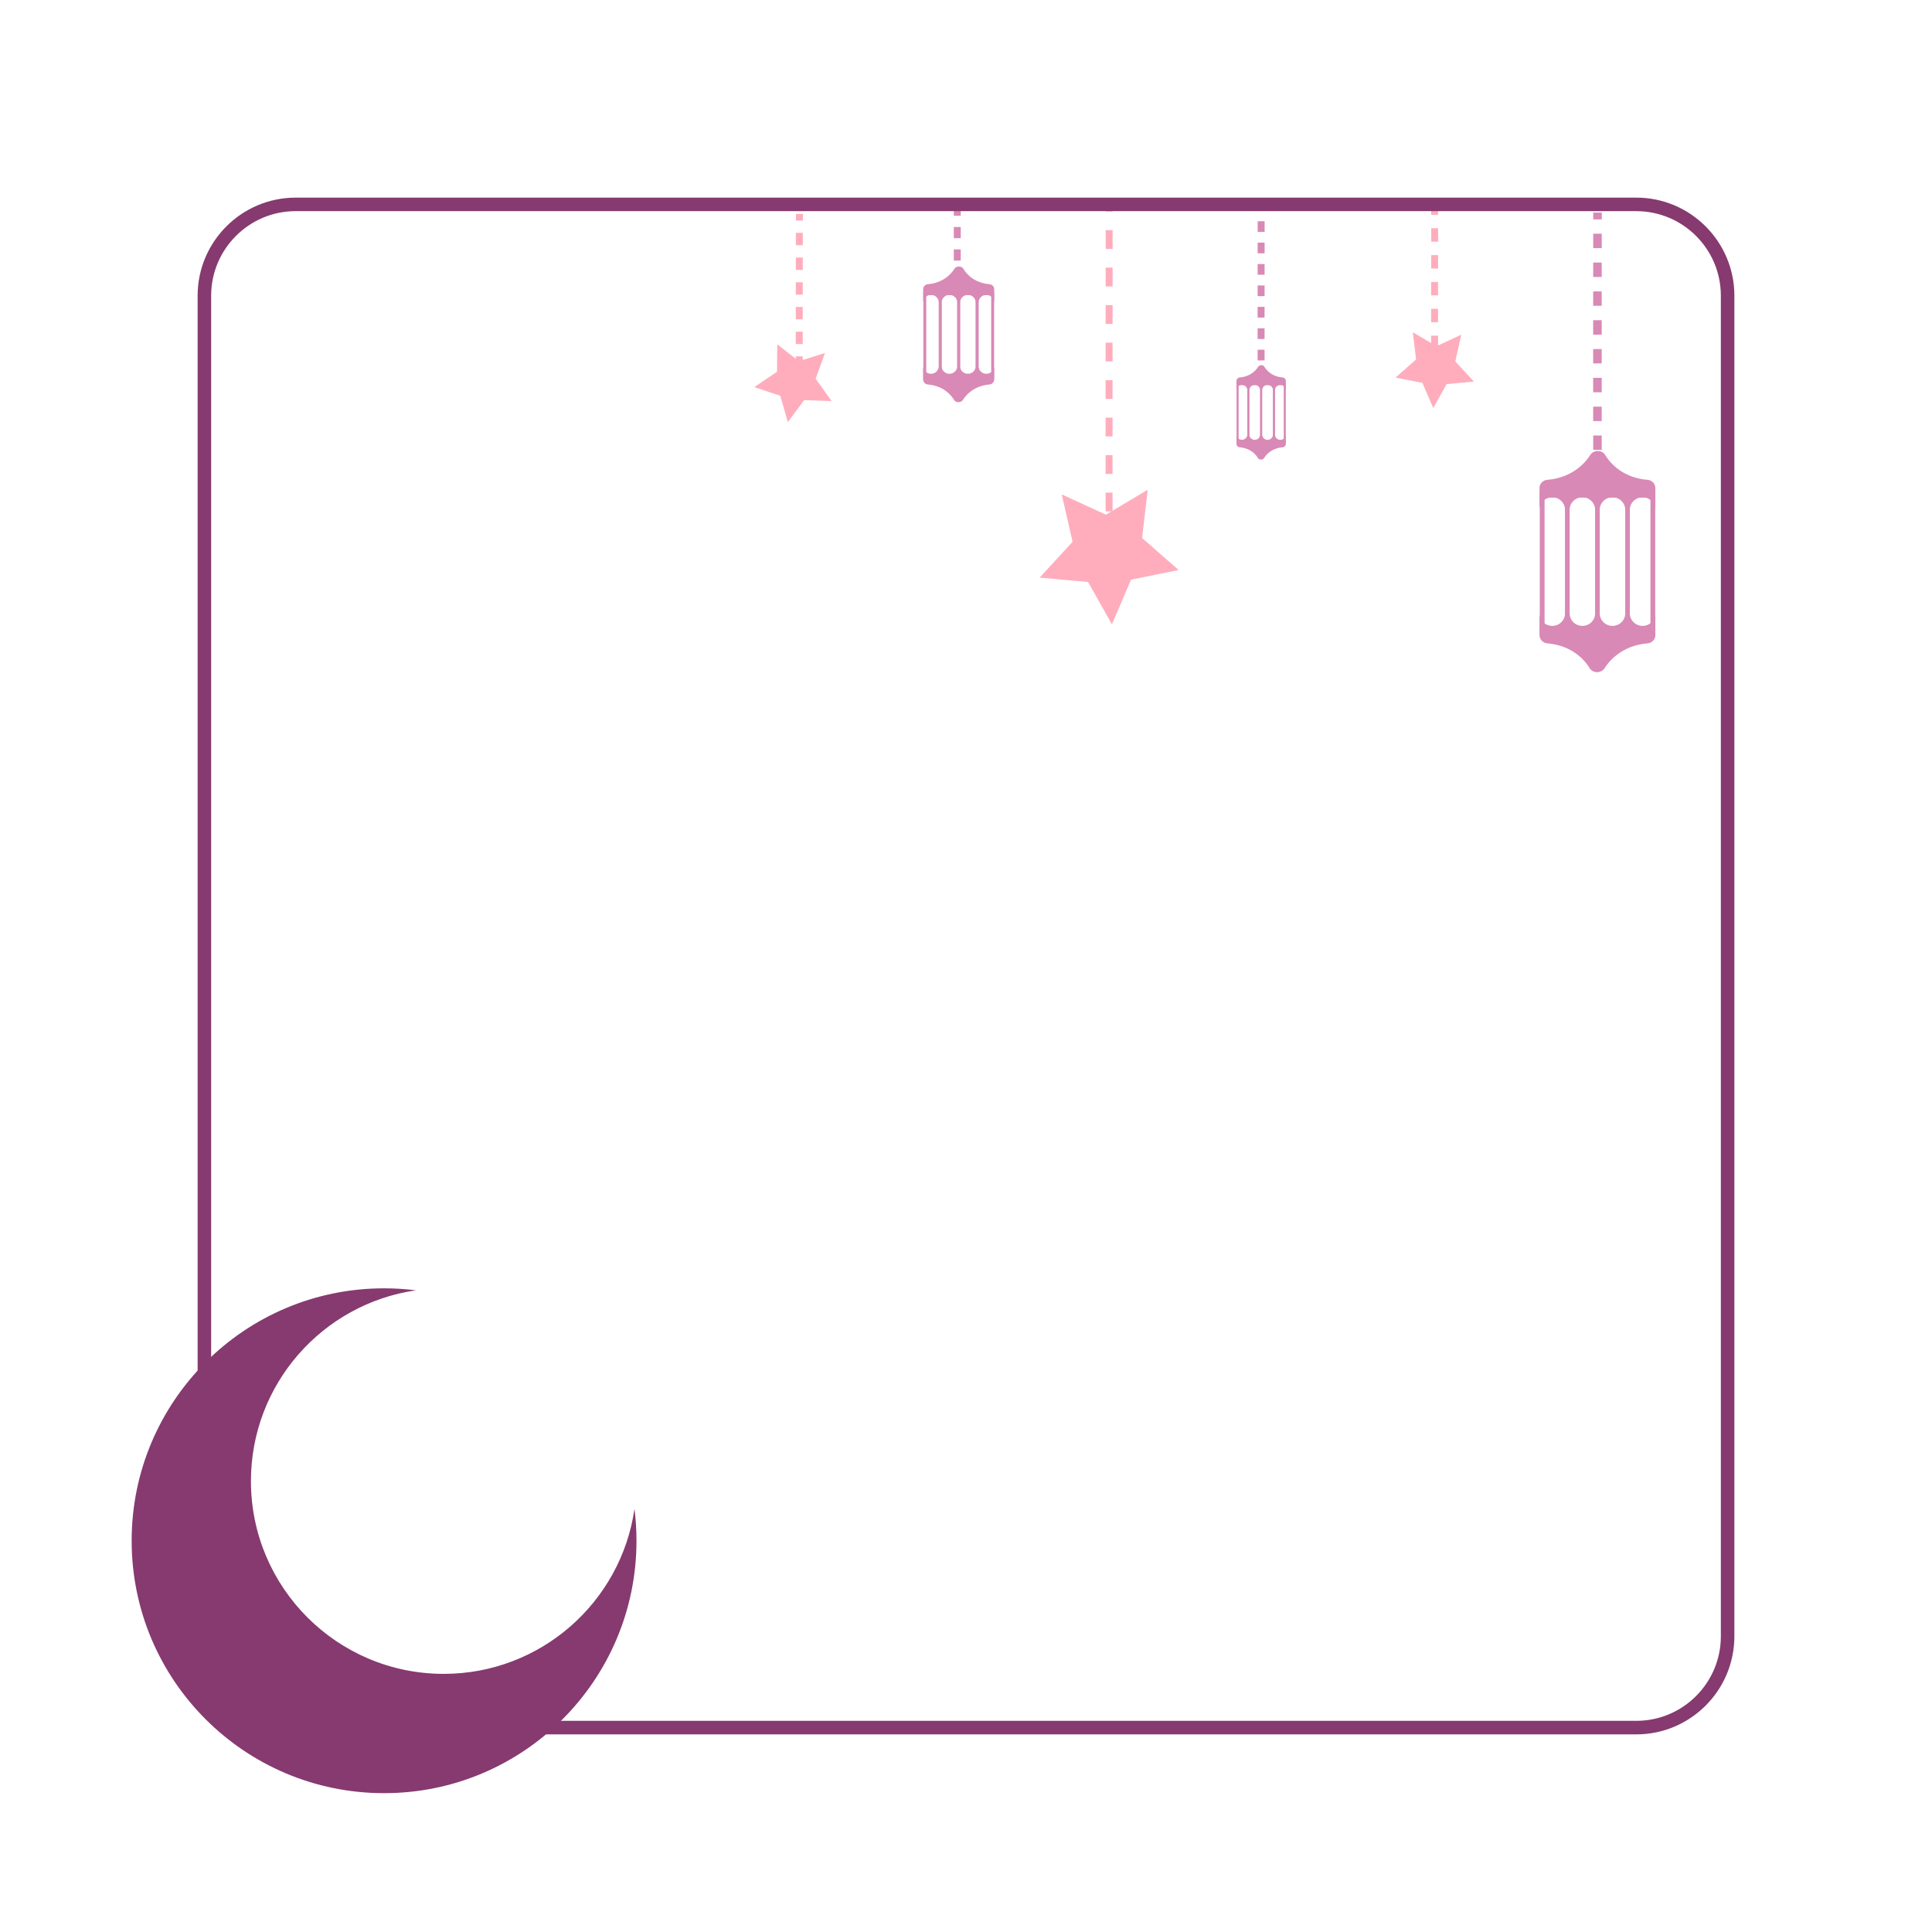 <svg xmlns="http://www.w3.org/2000/svg" viewBox="0 0 2000 2000" width="300" height="300" fill="none"><defs><style>.cls-eid11{fill:#d989b5}.cls-eid12{fill:#863a6f}.cls-eid13{fill:#ffadbc}</style></defs><path d="m1099.12 511.82 45.77 20.97 43.22-25.81-5.8 50 37.9 33.13-49.35 9.94-19.79 46.29-24.7-43.87-50.14-4.52 34.09-37.05zm363.42-167.88 24.43 14.46 25.76-11.92-6.21 27.7 19.29 20.82-28.25 2.65-13.84 24.78-11.26-26.05-27.84-5.5 21.3-18.76zm-657.92 12.51L827 373.91l27.07-8.53-9.7 26.68 16.48 23.11-28.37-.98L815.59 437l-7.83-27.28-26.92-9.01 23.53-15.88z" class="cls-eid13"/><path d="M1713.59 505.2v22.63c0-3.6-1.48-6.85-3.87-9.21a13.24 13.24 0 0 0-9.34-3.81c-7.29 0-13.21 5.83-13.21 13.02v140.19h-4.74V527.83c0-3.6-1.48-6.85-3.87-9.21a13.24 13.24 0 0 0-9.34-3.81c-7.29 0-13.21 5.83-13.21 13.02v140.19h-4.74V527.83c0-3.6-1.48-6.85-3.87-9.21a13.24 13.24 0 0 0-9.34-3.81c-7.29 0-13.21 5.83-13.21 13.02v140.19h-4.74V527.83c0-3.6-1.48-6.85-3.87-9.21a13.24 13.24 0 0 0-9.34-3.81c-7.29 0-13.21 5.83-13.21 13.02v-22.62c0-4.46 3.62-8.16 8.31-8.54 8.11-.66 20.42-3.23 31.82-12.1 5.44-4.23 9.43-8.93 12.36-13.5 3.57-5.55 12.13-5.59 15.58.02a51.8 51.8 0 0 0 10.17 11.98c11.6 10.11 24.88 12.92 33.39 13.6 4.67.38 8.25 4.09 8.25 8.53Z" class="cls-eid11"/><path d="M1593.71 657.52v-22.63c0 3.6 1.48 6.85 3.87 9.21a13.24 13.24 0 0 0 9.34 3.81c7.29 0 13.21-5.83 13.21-13.02V494.7h4.74v140.19c0 3.6 1.48 6.85 3.87 9.21a13.24 13.24 0 0 0 9.34 3.81c7.29 0 13.21-5.83 13.21-13.02V494.7h4.74v140.19c0 3.6 1.48 6.85 3.87 9.21a13.24 13.24 0 0 0 9.34 3.81c7.29 0 13.21-5.83 13.21-13.02V494.7h4.74v140.19c0 3.6 1.48 6.85 3.87 9.21a13.24 13.24 0 0 0 9.34 3.81c7.29 0 13.21-5.83 13.21-13.02v22.62c0 4.46-3.62 8.16-8.31 8.54-8.11.66-20.42 3.23-31.82 12.1-5.44 4.23-9.43 8.93-12.36 13.5-3.57 5.55-12.13 5.59-15.58-.02a51.8 51.8 0 0 0-10.17-11.98c-11.6-10.11-24.88-12.92-33.39-13.6-4.67-.38-8.25-4.09-8.25-8.53Z" class="cls-eid11"/><path d="M1713.49 657.32h-119.53V510.15h119.53zm-114.57-4.96h109.61V515.11h-109.61zM1029.19 299.4v13.88c0-2.21-.91-4.2-2.37-5.65a8.16 8.16 0 0 0-5.73-2.34c-4.47 0-8.1 3.58-8.1 7.99v85.99h-2.91v-85.99c0-2.21-.91-4.2-2.37-5.65a8.16 8.16 0 0 0-5.73-2.34c-4.47 0-8.1 3.58-8.1 7.99v85.99h-2.91v-85.99c0-2.21-.91-4.2-2.37-5.65a8.16 8.16 0 0 0-5.73-2.34c-4.47 0-8.1 3.58-8.1 7.99v85.99h-2.91v-85.99c0-2.21-.91-4.2-2.37-5.65a8.16 8.16 0 0 0-5.73-2.34c-4.47 0-8.1 3.58-8.1 7.99V299.4c0-2.74 2.22-5.01 5.1-5.24 4.98-.4 12.53-1.98 19.52-7.42 3.33-2.59 5.78-5.47 7.58-8.28 2.19-3.41 7.44-3.43 9.56.01 1.52 2.47 3.54 5 6.24 7.35 7.12 6.2 15.26 7.92 20.48 8.34 2.86.23 5.06 2.51 5.06 5.23Z" class="cls-eid11"/><path d="M955.65 392.82v-13.88c0 2.21.91 4.2 2.37 5.65a8.16 8.16 0 0 0 5.73 2.34c4.47 0 8.1-3.58 8.1-7.99v-85.99h2.91v85.99c0 2.21.91 4.2 2.37 5.65a8.16 8.16 0 0 0 5.73 2.34c4.47 0 8.1-3.58 8.1-7.99v-85.99h2.91v85.99c0 2.21.91 4.2 2.37 5.65a8.16 8.16 0 0 0 5.73 2.34c4.47 0 8.1-3.58 8.1-7.99v-85.99h2.91v85.99c0 2.21.91 4.2 2.37 5.65a8.16 8.16 0 0 0 5.73 2.34c4.47 0 8.1-3.58 8.1-7.99v13.88c0 2.74-2.22 5.01-5.1 5.24-4.98.4-12.53 1.98-19.52 7.42a33 33 0 0 0-7.58 8.28c-2.19 3.41-7.44 3.43-9.56-.01-1.52-2.47-3.54-5-6.24-7.35-7.12-6.2-15.26-7.92-20.48-8.34-2.86-.23-5.06-2.51-5.06-5.23Z" class="cls-eid11"/><path d="M1029.13 392.7h-73.31v-90.27h73.31zm-70.27-3.04h67.23v-84.19h-67.23zm372.23 4.76v9.65c0-1.53-.63-2.92-1.65-3.93-1.02-1-2.43-1.63-3.98-1.63-3.11 0-5.63 2.49-5.63 5.55v59.77h-2.02v-59.77c0-1.53-.63-2.92-1.65-3.93-1.02-1-2.43-1.63-3.98-1.63-3.11 0-5.63 2.49-5.63 5.55v59.77h-2.02v-59.77c0-1.53-.63-2.92-1.65-3.93-1.02-1-2.43-1.63-3.98-1.63-3.11 0-5.63 2.49-5.63 5.55v59.77h-2.02v-59.77c0-1.53-.63-2.92-1.65-3.93-1.02-1-2.43-1.63-3.98-1.63-3.11 0-5.63 2.49-5.63 5.55v-9.65c0-1.9 1.54-3.48 3.54-3.64 3.46-.28 8.71-1.38 13.57-5.16a22.9 22.9 0 0 0 5.27-5.76c1.52-2.37 5.17-2.39 6.64 0 1.06 1.72 2.46 3.48 4.33 5.11 4.95 4.31 10.61 5.51 14.24 5.8 1.99.16 3.52 1.75 3.52 3.64Z" class="cls-eid11"/><path d="M1279.98 459.37v-9.65c0 1.53.63 2.92 1.65 3.93 1.02 1 2.43 1.63 3.98 1.63 3.11 0 5.63-2.49 5.63-5.55v-59.77h2.02v59.77c0 1.53.63 2.92 1.65 3.93 1.02 1 2.43 1.63 3.98 1.63 3.11 0 5.63-2.49 5.63-5.55v-59.77h2.02v59.77c0 1.53.63 2.92 1.65 3.93 1.02 1 2.43 1.63 3.98 1.63 3.11 0 5.63-2.49 5.63-5.55v-59.77h2.02v59.77c0 1.53.63 2.92 1.65 3.93 1.02 1 2.43 1.63 3.98 1.63 3.11 0 5.63-2.49 5.63-5.55v9.65c0 1.9-1.54 3.48-3.54 3.64-3.46.28-8.71 1.38-13.57 5.16a22.9 22.9 0 0 0-5.27 5.76c-1.52 2.37-5.17 2.39-6.64 0a22.2 22.2 0 0 0-4.33-5.11c-4.95-4.31-10.61-5.51-14.24-5.8-1.99-.16-3.52-1.75-3.52-3.64Z" class="cls-eid11"/><path d="M1331.05 459.29h-50.96v-62.75h50.96zm-48.85-2.11h46.73v-58.52h-46.73z" class="cls-eid11"/><path d="M823.94 401.74c-.03-.29-.07-.62-.1-7.24l7.19-.03c.03 5.34.06 6.39.07 6.58l-2.15.12-5 .56Zm-.13-20.03c0-3.84-.01-8.14-.01-12.79h7.19c0 4.64 0 8.93.01 12.77h-7.19Zm7.17-25.56h-7.19v-12.79h7.19zm0-25.58h-7.19v-12.79h7.19zm.02-25.58h-7.19l.01-12.8h7.19zm.03-25.58h-7.19l.02-12.8h7.19zm.03-25.58h-7.19l.02-12.8h7.19zm-7.086-25.491.01-6.85 7.19.01-.01 6.85zM1481.65 382.23c-.04-.32-.07-.6-.11-7.01l7.19-.04c.03 4.93.05 6.07.07 6.3l-2.27.13-4.88.61Zm-.15-20.9c0-4.17 0-8.85-.01-13.89h7.19c0 5.04 0 9.71.01 13.88h-7.19Zm7.17-27.77h-7.19v-13.9h7.19zm.01-27.78h-7.19l.01-13.9h7.19zm.03-27.79h-7.19l.02-13.9h7.19zm.04-27.79h-7.19l.02-13.91h7.19zm-7.222-27.77.01-6.58 7.19.012-.01 6.58zM1144.63 558.52c-.01-.26-.05-.79-.07-9.74l7.19-.02c.02 7.76.05 9.13.06 9.36l-7.18.41Zm-.11-29.14c0-5.78-.01-12.29-.02-19.4h7.19c0 7.1 0 13.61.02 19.39h-7.19Zm-.02-38.79v-19.4h7.19v19.4zm7.19-38.81h-7.19v-19.41h7.19zm0-38.82h-7.19v-19.41h7.19zm.02-38.82h-7.19v-19.41h7.19zm.02-38.82h-7.19l.01-19.41h7.19zm.02-38.82h-7.19l.01-19.42h7.19zm.03-38.82h-7.19l.01-19.42h7.19zm-7.16-48.19h7.19v9.54h-7.19z" class="cls-eid13"/><path d="M1301.99 390.24c-.02-.22-.04-.52-.06-6.07l7.19-.03c.02 4.54.04 5.42.05 5.58l-7.17.52Zm-.09-17.15v-11.08h7.18v11.08l-7.18.01Zm-.02-22.16v-11.08h7.19v11.08zm7.19-22.17h-7.19v-11.09h7.19zm-3.59-22.17-3.59-.08v-11.02h7.2v11.02l-3.6.07Zm3.61-22.17h-7.19v-11.09h7.19zm.02-22.17h-7.19v-11.09h7.19zm.02-22.17h-7.19l.01-11.1h7.19zm-7.111-22.103.008-5.79 7.19.01-.008 5.79zM1649.34 487.97c-.01-.23-.03-.63-.05-7.34l8.82-.03c.02 5.47.03 6.68.04 6.91zm-.08-22.26V450.8h8.81v14.91zm-.02-29.82v-14.91h8.82v14.91zm8.82-29.83h-8.82v-14.92h8.82zm0-29.84h-8.82v-14.84l8.82-.08zm0-29.84h-8.82v-14.92h8.82zm.01-29.83h-8.82v-14.92h8.82zm.02-29.84h-8.82v-14.93h8.82zm.02-29.84h-8.82l.01-14.93h8.82zm-8.78-36.81h8.82v7.11h-8.82zm-654.77 72.9h-7.19v-11.6h7.19zm0-23.19h-7.19v-11.6h7.19zm0-23.19h-7.19v-11.6h7.19zm0-23.19h-7.19v-7.51h7.19z" class="cls-eid11"/><path d="M1693.9 1795.43H306.1c-55.98 0-101.52-45.54-101.52-101.52V306.1c0-55.98 45.54-101.52 101.52-101.52h1387.8c55.98 0 101.52 45.54 101.52 101.52v1387.8c0 55.98-45.54 101.52-101.52 101.52ZM306.1 218.57c-48.26 0-87.52 39.26-87.52 87.52v1387.8c0 48.26 39.26 87.52 87.52 87.52h1387.8c48.26 0 87.52-39.26 87.52-87.52V306.1c0-48.26-39.26-87.52-87.52-87.52H306.1Z" class="cls-eid12"/><path d="M658.89 1594.97c0 144.31-116.98 261.31-261.3 261.31-144.31 0-261.3-116.99-261.3-261.31 0-144.3 116.98-261.3 261.3-261.3 11.16 0 22.17.7 32.96 2.07-96.58 13.95-170.78 97.06-170.78 197.49 0 110.21 89.35 199.55 199.56 199.55 100.43 0 183.54-74.19 197.49-170.77 1.36 10.79 2.06 21.79 2.06 32.95Z" class="cls-eid12"/></svg>